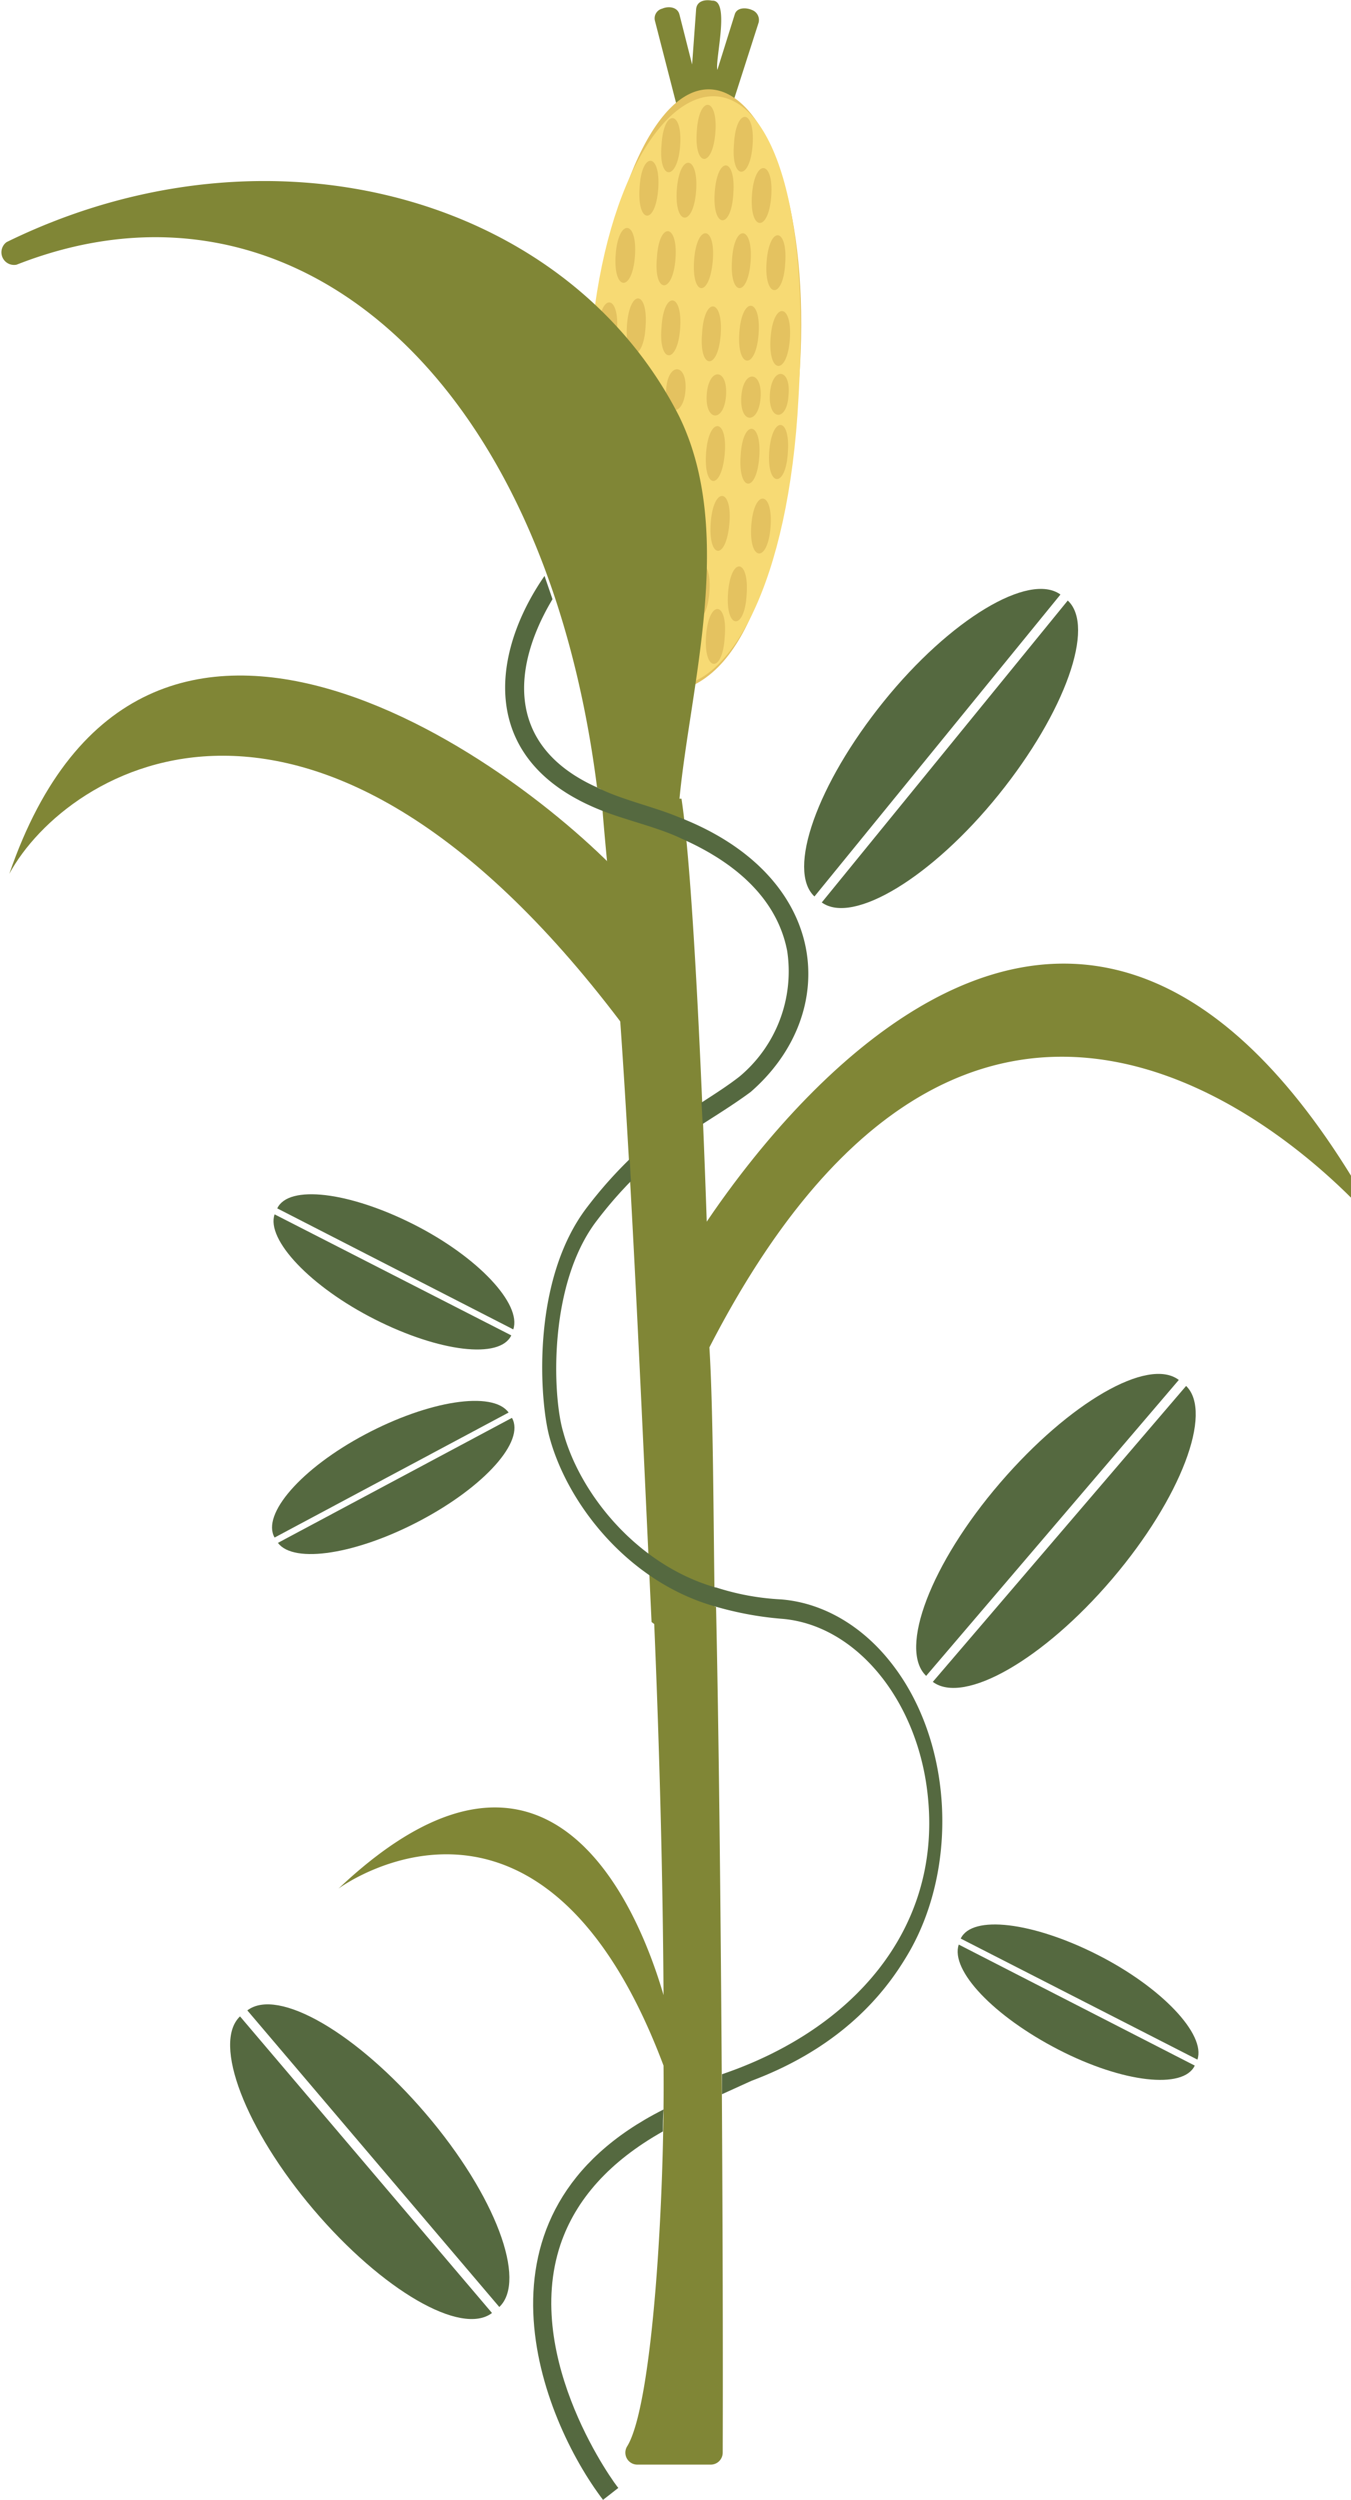 <svg xmlns="http://www.w3.org/2000/svg" viewBox="0 0 203.2 375.9">
    <path class="corn-leaf" d="M95.5,133.9l-1,21.3C47.6,92,10,115.5,1.4,131.4,21.5,72.9,79.3,115.3,95.5,133.9Z" fill="#808636"/>
    <g class="corn-cob">
      <path d="M113.1,1.5c-.9-.4-2.3-.4-2.6.7l-2.6,8.3c-.4-1.4,2-10.6-.8-10.4-1-.2-2.3,0-2.4,1.3l-.6,8.3-1.9-7.5c-.3-1.2-1.7-1.3-2.6-.9a1.5,1.5,0,0,0-1.1,1.8L102,16.7c.4,1.6,2.6,1.3,3.5.3s.7.1.9,0,3,1.3,3.4-.2l4.3-13.4A1.6,1.6,0,0,0,113.1,1.5Z" fill="#808636"/>
      <path d="M120,59.5c-2.5,23.4-6.8,42.3-18.9,44.6S85.3,63.9,90.1,44C99.4-7.5,124.4,11.8,120,59.5Z" fill="#e4c260"/>
      <path d="M88.5,57.6c-4.2,62.2,28.7,58.4,31.6,2.2C124-5.4,90.3,5,88.5,57.6Zm29.6-18c-.3,5.5-3.2,5.3-2.8-.2S118.5,34.1,118.1,39.6ZM116,29.5c-.4,5.5-3.3,5.3-2.9-.2S116.4,24,116,29.5ZM111.2,50c.4-5.5,3.3-5.3,2.9.2S110.8,55.5,111.2,50Zm-1.1-10.9c.3-5.5,3.2-5.3,2.8.2S109.7,44.6,110.1,39.1Zm1.4,20.5c.3-4.1,3.2-3.9,2.9.2S111.2,63.8,111.5,59.6Zm-1.1-38c.3-5.5,3.2-5.3,2.8.2S109.9,27.1,110.4,21.6Zm-.1,7.5c-.3,5.5-3.2,5.3-2.8-.2S110.7,23.6,110.3,29.1Zm-4.7,21c.3-5.5,3.2-5.3,2.8.2S105.1,55.6,105.6,50.1Zm-1.2-11c.4-5.5,3.3-5.3,2.8.2S104,44.6,104.4,39.1Zm4.8,20.4c-.3,4.1-3.2,3.9-2.9-.2S109.5,55.3,109.2,59.5Zm-3,8.6c.4-5.5,3.3-5.3,2.8.2S105.8,73.6,106.2,68.1Zm.7,10.5c.4-5.5,3.3-5.3,2.8.2S106.5,84.1,106.9,78.6Zm-2.1-58.8c.3-5.5,3.2-5.3,2.8.1S104.4,25.2,104.8,19.8Zm-.1,8.9c-.4,5.5-3.3,5.3-2.9-.2S105.1,23.2,104.7,28.7ZM99.5,49.2c.3-5.5,3.2-5.3,2.8.2S99,54.7,99.5,49.2Zm-.7-10.4c.3-5.5,3.2-5.3,2.8.1S98.3,44.2,98.8,38.8Zm4.3,19.9c-.3,4.1-3.2,3.9-2.9-.2S103.4,54.6,103.1,58.7Zm-3,8.6c.4-5.5,3.3-5.3,2.8.1S99.7,72.7,100.1,67.3Zm1.2,10.9c.3-5.5,3.2-5.3,2.8.2S100.8,83.7,101.3,78.2ZM99.5,21.8c.3-5.5,3.2-5.3,2.8.1S99,27.2,99.5,21.8Zm-3.3,6.4c.3-5.5,3.2-5.3,2.8.2S95.8,33.7,96.2,28.2Zm1.1,39.3c-.4,5.5-3.3,5.3-2.9-.2S97.7,62,97.3,67.5Zm-2.7-9c.2-4.2,3.1-4,2.8.2S94.2,62.6,94.6,58.5Zm1,19.8c.3-5.5,3.2-5.3,2.8.2S95.2,83.8,95.6,78.3Zm1.5-29.2c-.3,5.5-3.2,5.3-2.8-.2S97.5,43.6,97.1,49.1ZM92.6,38.3c.4-5.5,3.3-5.3,2.9.2S92.2,43.8,92.6,38.3ZM90,49.5c.3-5.5,3.2-5.3,2.8.2S89.6,55,90,49.5Zm-.1,8.3c.2-4.1,3.1-3.9,2.8.2S89.6,61.9,89.9,57.8Zm-.2,8.7c.4-5.5,3.3-5.3,2.9.2S89.3,72,89.7,66.5ZM90.4,78c.3-5.5,3.2-5.3,2.8.1S90,83.4,90.4,78Zm2.1,10c.4-5.5,3.3-5.3,2.9.2S92.1,93.5,92.5,88Zm5.6,8c-.3,5.5-3.2,5.3-2.8-.2S98.6,90.5,98.1,96Zm.1-7.6c.3-5.5,3.2-5.3,2.8.2S97.8,93.9,98.2,88.4Zm5.5,9.4c-.3,5.5-3.2,5.3-2.8-.2S104.1,92.3,103.7,97.8Zm.1-9c.4-5.5,3.3-5.3,2.9.2S103.4,94.3,103.8,88.8Zm5.2,7c-.3,5.5-3.2,5.3-2.8-.2S109.5,90.3,109,95.8Zm3.3-6.4c-.3,5.5-3.2,5.3-2.8-.2S112.7,83.9,112.3,89.4Zm-.9-20.9c.3-5.5,3.2-5.3,2.8.2S111,74,111.4,68.5Zm4.5,10.7c-.4,5.5-3.3,5.3-2.9-.2S116.3,73.7,115.9,79.2ZM118.5,68c-.3,5.5-3.2,5.3-2.8-.1S118.9,62.6,118.5,68Zm.1-8.6c-.2,4.1-3.1,3.9-2.8-.2S119,55.3,118.6,59.4Zm.2-8.4c-.4,5.5-3.3,5.3-2.9-.2S119.2,45.5,118.8,51Z" fill="#f7da74"/>
    </g>
    <g class="beans" fill="#556940">
      <g>
        <path d="M159.5,89.4l-37,45.4c-4.2-3.9.4-16.9,10.4-29.3S154.8,86,159.5,89.4Z"/>
        <path d="M123.6,135.7l37-45.4c4.2,3.9-.4,16.8-10.4,29.2S128.3,139.1,123.6,135.7Z"/>
      </g>
      <g>
        <path d="M41.3,182.6l35.6,18.2c-1.7,3.6-10.8,2.5-20.5-2.4S40,186.4,41.3,182.6Z"/>
        <path d="M77.2,199.9,41.7,181.7c1.7-3.6,10.8-2.5,20.5,2.4S78.5,196.1,77.2,199.9Z"/>
      </g>
      <g>
        <path d="M41.8,232,77,213.2c2,3.5-4.1,10.3-13.7,15.4S44.2,235.2,41.8,232Z"/>
        <path d="M76.5,212.4,41.3,231.2c-2-3.5,4-10.4,13.6-15.5S74.1,209.1,76.5,212.4Z"/>
      </g>
      <g>
        <path d="M144.2,292.4l35.5,18.2c-1.7,3.6-10.8,2.6-20.5-2.4S142.9,296.3,144.2,292.4Z"/>
        <path d="M180.1,309.7l-35.6-18.2c1.7-3.6,10.8-2.5,20.5,2.4S181.4,305.9,180.1,309.7Z"/>
      </g>
      <g>
        <path d="M177.3,207.5l-38,44.5c-4.2-4,.7-16.9,11.1-29S172.7,204,177.3,207.5Z"/>
        <path d="M140.3,252.9l38.1-44.5c4.1,4-.8,16.9-11.1,29S145,256.4,140.3,252.9Z"/>
      </g>
      <g>
        <path d="M36.1,303.2,74,347.8c-4.6,3.5-16.5-3.4-26.8-15.5S31.9,307.2,36.1,303.2Z"/>
        <path d="M75.1,346.9,37.2,302.3c4.6-3.5,16.5,3.4,26.9,15.6S79.3,342.9,75.1,346.9Z"/>
      </g>
    </g>
    <path class="corn-stem" d="M106.3,183.7c-.6-17.7-2-51.8-3.8-63.6h-.3c1.6-16.9,8.5-40.2-.1-57.6C85.3,29.6,40.6,17,1,36.4a1.9,1.9,0,0,0,1.5,3.4c41.2-16.2,79.4,16.3,87.3,78.6l.6.3c.6,10,3.5,34.5,2.8,33.6,1.9,26.7,3.4,61.9,4.8,91.6l.4.3c.8,19,1.3,38.2,1.4,55.8-3.9-13.4-17.4-45.8-48.9-16,.9-.7,30.7-21.8,48.9,26.6.2,19.7-1.6,51.1-5.5,57.3a1.8,1.8,0,0,0,1.6,2.7h11a1.8,1.8,0,0,0,1.8-1.8c.1-26.8-.2-90.6-1-127.2h-.2c-.2-12.5-.2-29.3-.8-39,37.5-72.9,83.6-35.8,97.5-21.5l1.1-.8C164.2,109.3,119.8,163.7,106.3,183.7Z" fill="#808636"/>
    <g class="corn-curve" fill="#556940">
      <path d="M112.9,164.2c-2.3,1.7-4.7,3.2-7.2,4.8-.1-1.1-.1-2.2-.2-3.2,2-1.3,3.9-2.5,5.7-3.9a20.6,20.6,0,0,0,7.2-18.9c-1-5.2-4.6-11.9-15.9-16.9-3.5-1.7-8.5-2.8-12.2-4.3-18.5-7.4-16.5-23.5-8.4-35.2l1.2,3.5c-6.1,10.2-7.1,22.1,6.7,28.3,3.5,1.8,8.5,2.9,12.1,4.4C124.9,131.6,126.6,152.3,112.9,164.2Z"/>
      <path d="M84.3,337.5c-5.8,17.3,8.5,36.5,8.7,36.6l-2.3,1.8c-9.3-12.2-21.7-43.2,9.1-58.7-.1,1.1-.1,2.2-.1,3.3C91.7,325,86.6,330.7,84.3,337.5Z"/>
      <path d="M136.1,294.6c-5,8.2-12.7,14.4-23.1,18.3l-4.4,2v-3c19.7-6.7,32.8-21.7,31-41.3-1.3-14.7-10.8-26.4-22.2-27.2a50.4,50.4,0,0,1-9.7-1.8h0c-13-3.6-22.2-15.2-25-25.3-1.5-5.2-3-23.7,5.7-34.9a64.6,64.6,0,0,1,6.3-7.1c.1,1.1.1,2.2.2,3.3h0a62,62,0,0,0-5.1,5.9c-7.4,9.6-6.7,26.4-5.1,31.8,2.5,9.3,11.1,20,22.9,23.4h.1a37.9,37.9,0,0,0,9.8,1.8c6.2.5,12.1,3.9,16.5,9.5C143.5,262,144.3,281.5,136.1,294.6Z"/>
    </g>
</svg>
